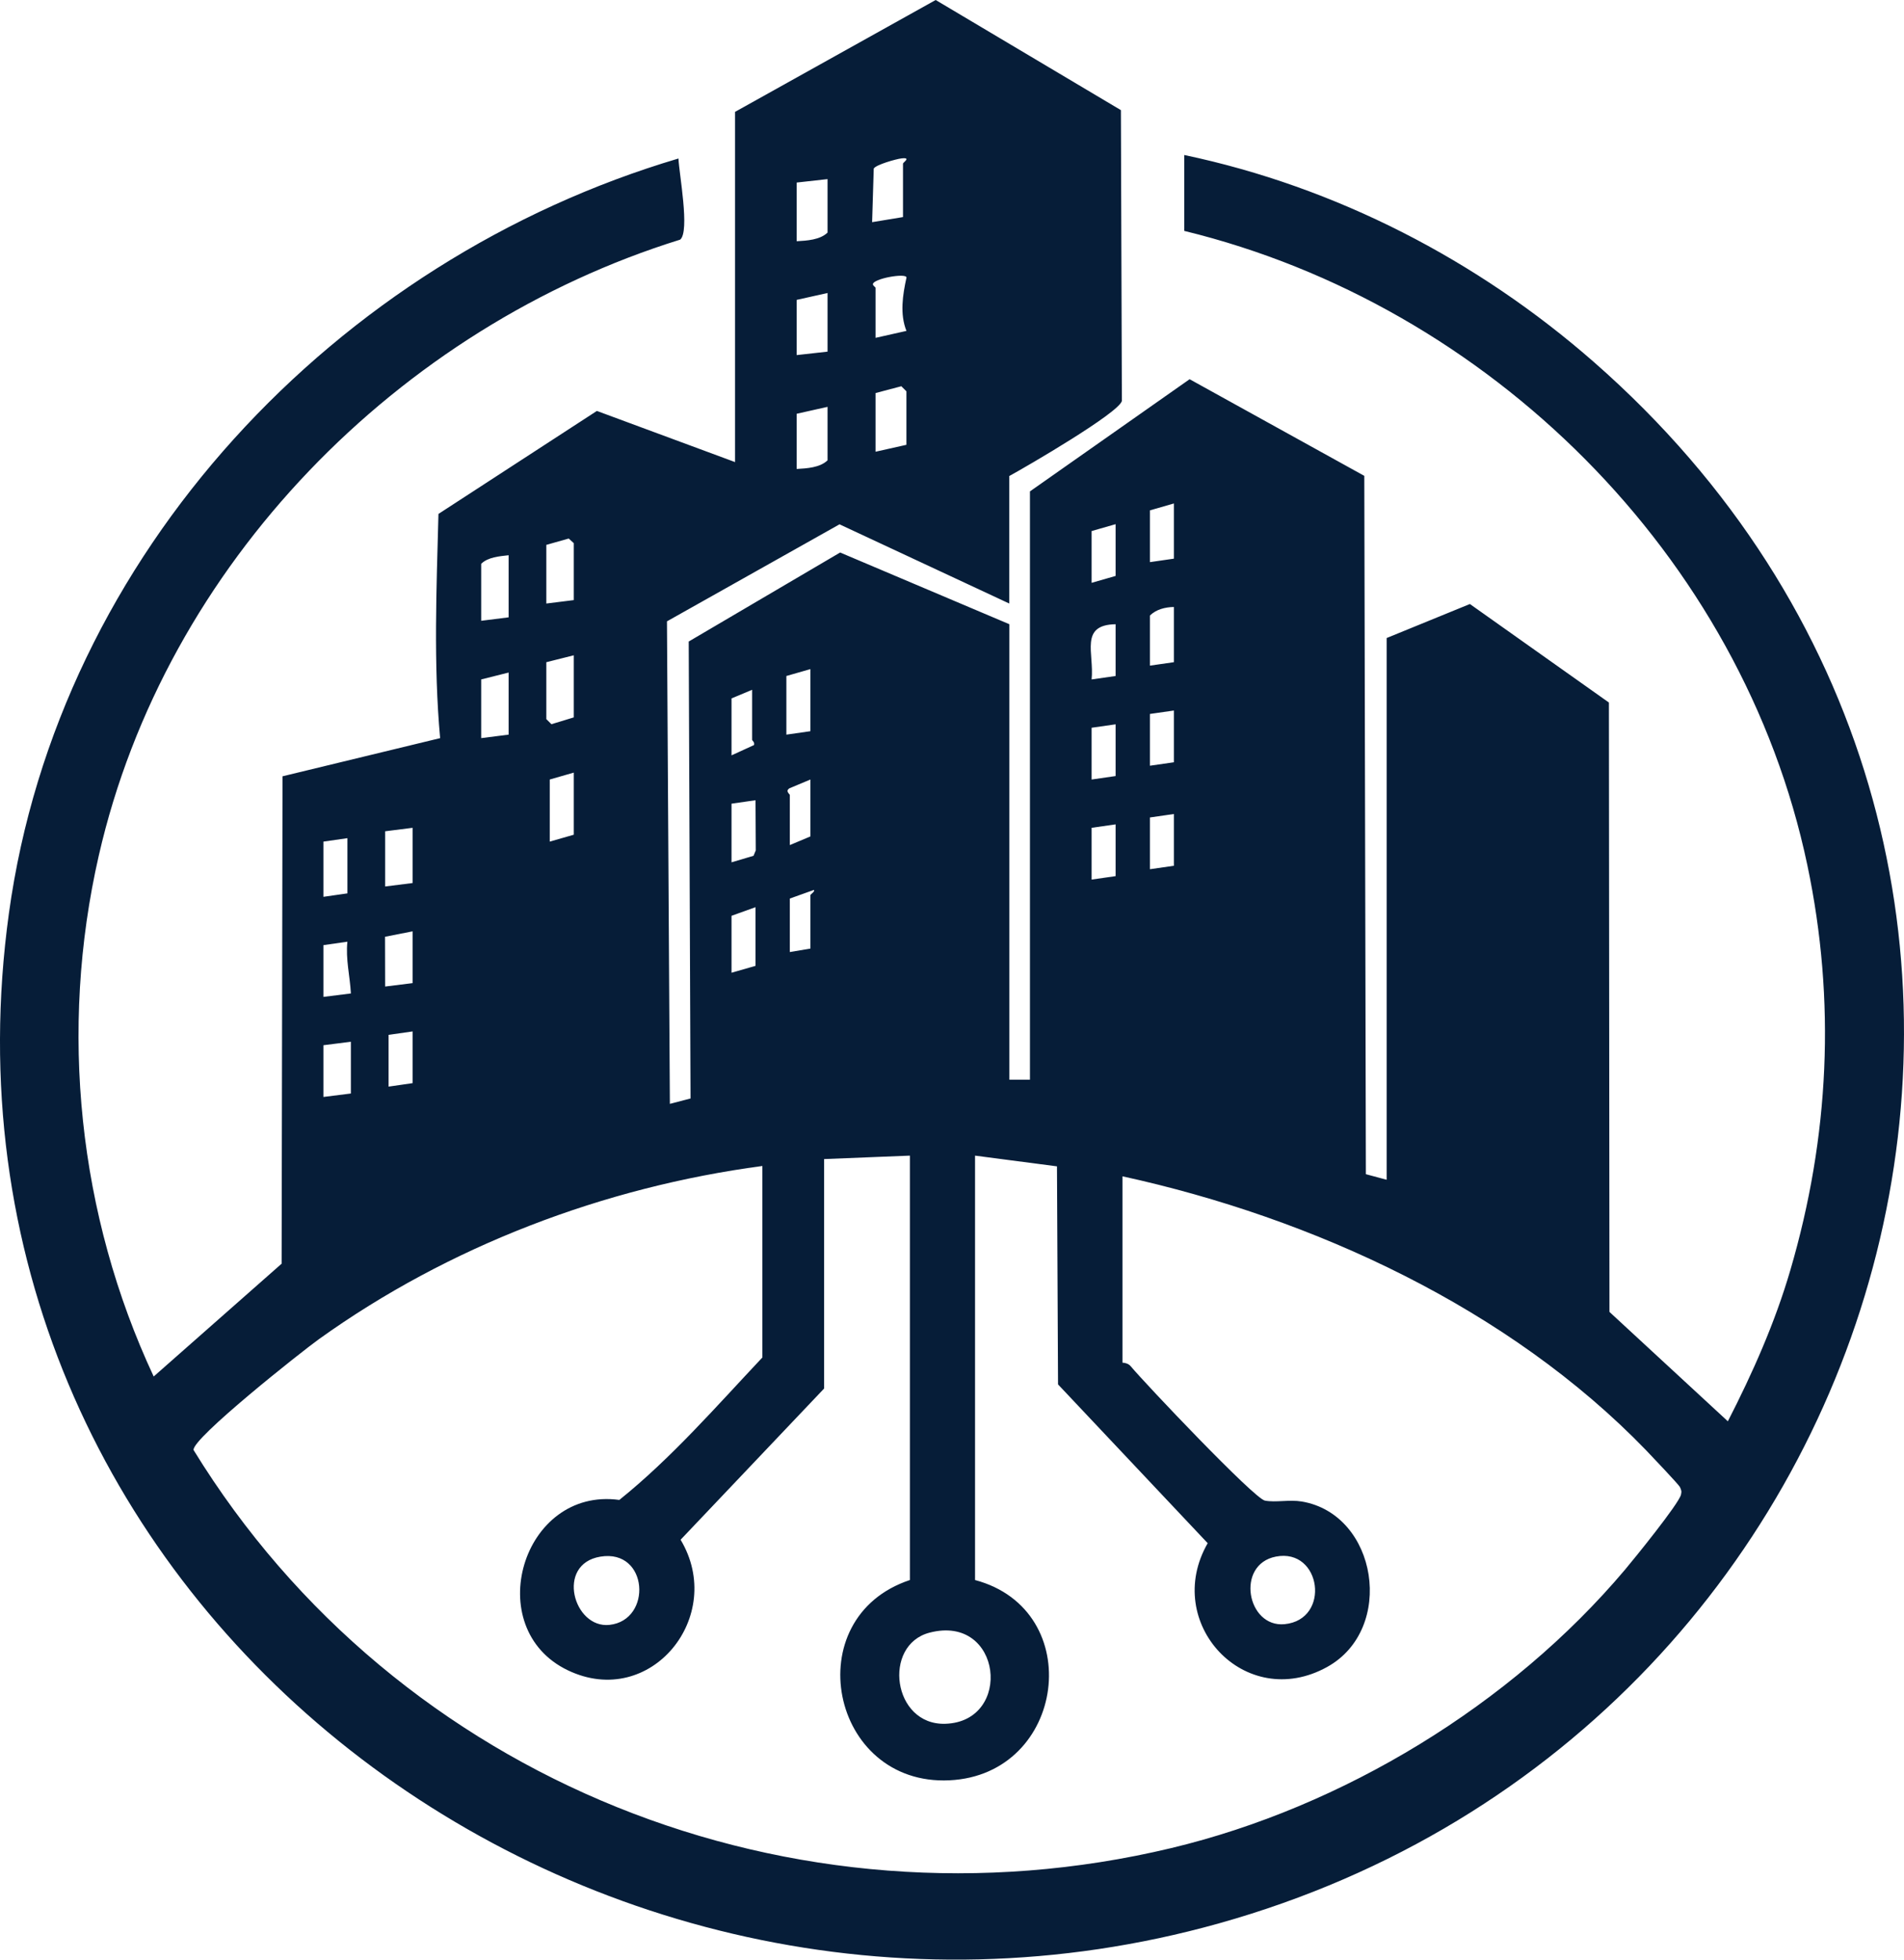 <svg width="68" height="70" viewBox="0 0 68 70" fill="none" xmlns="http://www.w3.org/2000/svg">
<path d="M36.046 16.998V21.559L29.983 18.729L23.82 22.195L23.924 39.431L24.662 39.239L24.597 22.916L30.005 19.736L36.049 22.298V38.568H36.784V17.553L42.486 13.546L48.725 16.998L48.781 41.943L49.523 42.142V22.791L52.496 21.576L57.461 25.095L57.481 46.863L61.709 50.77C62.596 49.041 63.391 47.249 63.94 45.374C65.333 40.62 65.571 35.763 64.548 30.904C62.218 19.823 53.159 10.896 42.295 8.248V5.537C47.714 6.677 52.77 9.291 56.928 12.936C76.852 30.4 68.382 61.751 43.521 68.708C20.696 75.094 -3.035 56.981 0.318 32.626C2.092 19.747 12.022 9.282 24.231 5.662C24.251 6.192 24.645 8.266 24.292 8.56C14.237 11.685 5.908 20.149 3.529 30.558C2.104 36.788 2.792 43.397 5.489 49.17L10.058 45.14L10.09 27.73L15.719 26.367C15.479 23.733 15.589 21.015 15.659 18.358L21.317 14.679L26.252 16.506V3.996L33.417 0L40.032 3.934L40.067 14.325C39.94 14.761 36.671 16.663 36.051 17.001L36.046 16.998ZM32.25 7.754V5.844C32.25 5.802 32.564 5.613 32.19 5.659C32.002 5.682 31.283 5.883 31.205 6.022L31.147 7.936L32.251 7.754H32.25ZM29.555 6.398L28.453 6.521V8.617C28.82 8.597 29.284 8.569 29.555 8.309V6.398ZM31.27 10.281C31.271 10.876 31.27 11.474 31.27 12.068L32.373 11.82C32.132 11.219 32.239 10.531 32.375 9.913C32.367 9.74 31.163 9.954 31.175 10.158C31.185 10.216 31.27 10.256 31.27 10.282V10.281ZM29.555 10.466L28.453 10.712V12.684L29.555 12.561V10.466ZM32.372 15.889V13.979L32.19 13.797L31.27 14.04V16.136L32.372 15.889ZM29.555 14.533L28.453 14.78V16.752C28.82 16.732 29.284 16.704 29.555 16.444V14.533ZM41.925 17.984L41.068 18.231V20.08L41.925 19.956V17.984ZM39.843 18.724L38.986 18.97V20.819L39.843 20.573V18.724ZM20.492 21.436V19.402L20.312 19.237L19.512 19.463V21.559L20.492 21.436ZM18.165 19.833C17.835 19.871 17.424 19.901 17.185 20.141V22.175L18.165 22.052V19.833ZM41.925 21.682C41.62 21.686 41.287 21.767 41.068 21.99V23.777L41.925 23.654V21.682ZM39.843 22.298C38.542 22.32 39.084 23.336 38.986 24.27L39.843 24.147V22.298ZM20.492 23.408L19.512 23.654V25.688L19.694 25.869L20.492 25.626V23.408ZM28.943 26.119V23.901L28.085 24.147V26.242L28.943 26.119ZM18.165 24.024L17.185 24.27V26.366L18.165 26.242V24.024ZM26.126 26.982L26.927 26.615C26.965 26.518 26.861 26.453 26.861 26.427V24.64L26.126 24.948V26.982ZM41.925 25.38L41.068 25.503V27.352L41.925 27.229V25.38ZM39.843 25.873L38.986 25.996V27.845L39.843 27.721V25.873ZM20.492 29.817V27.598L19.634 27.845V30.063L20.492 29.817ZM28.943 27.845L28.198 28.157C28.032 28.26 28.208 28.364 28.208 28.399V30.187L28.943 29.878V27.845ZM26.126 28.708V30.803L26.911 30.57L26.992 30.377L26.983 28.585L26.126 28.708ZM41.925 29.077L41.068 29.201V31.049L41.925 30.926V29.077ZM39.843 29.447L38.986 29.57V31.419L39.843 31.296V29.447ZM14.735 29.57L13.755 29.694V31.666L14.735 31.543V29.57ZM12.408 31.912V29.94L11.551 30.063V32.035L12.408 31.912ZM28.208 32.097V34.008L28.943 33.884V31.974C28.943 31.947 29.125 31.836 29.065 31.79L28.208 32.097ZM26.983 32.405L26.126 32.713V34.747L26.983 34.501V32.405ZM14.735 33.268L13.751 33.462L13.755 35.24L14.735 35.118V33.269V33.268ZM11.551 33.761V35.61L12.532 35.487C12.499 34.872 12.341 34.265 12.407 33.638L11.551 33.761ZM14.735 36.843L13.878 36.966V38.815L14.735 38.691V36.843ZM12.531 37.212L11.551 37.336V39.184L12.531 39.061V37.212ZM32.495 41.28L29.433 41.403V49.599L24.307 55.001C25.941 57.727 23.24 61.076 20.286 59.667C17.154 58.173 18.645 53.102 22.119 53.579C23.971 52.092 25.59 50.23 27.228 48.49V41.65C21.571 42.404 16.03 44.509 11.39 47.836C10.777 48.276 6.849 51.386 6.913 51.796C14.179 63.635 28.346 69.239 41.826 66.016C47.959 64.549 53.962 60.9 58.034 56.073C58.372 55.671 59.954 53.722 60.035 53.391C60.066 53.268 60.044 53.223 59.996 53.116C59.959 53.035 58.958 51.98 58.785 51.8C53.882 46.726 46.895 43.507 40.088 42.019V48.675C40.2 48.681 40.31 48.717 40.383 48.804C40.904 49.428 44.79 53.529 45.175 53.603C45.559 53.677 46.048 53.561 46.49 53.635C49.201 54.09 49.847 58.189 47.399 59.545C44.463 61.172 41.497 57.97 43.132 55.124L37.787 49.452L37.749 41.663L34.823 41.28V56.44C38.837 57.511 38.07 63.394 33.91 63.594C29.643 63.799 28.45 57.784 32.496 56.44V41.28H32.495ZM21.441 55.605C19.837 55.871 20.484 58.181 21.767 58.042C23.304 57.877 23.163 55.319 21.441 55.605ZM45.568 55.603C44.119 55.884 44.535 58.145 45.877 58.017C47.539 57.856 47.194 55.288 45.568 55.603ZM33.198 58.32C31.507 58.76 31.877 61.633 33.761 61.575C36.19 61.5 35.793 57.644 33.198 58.32Z" fill="#061D38"/>
</svg>
